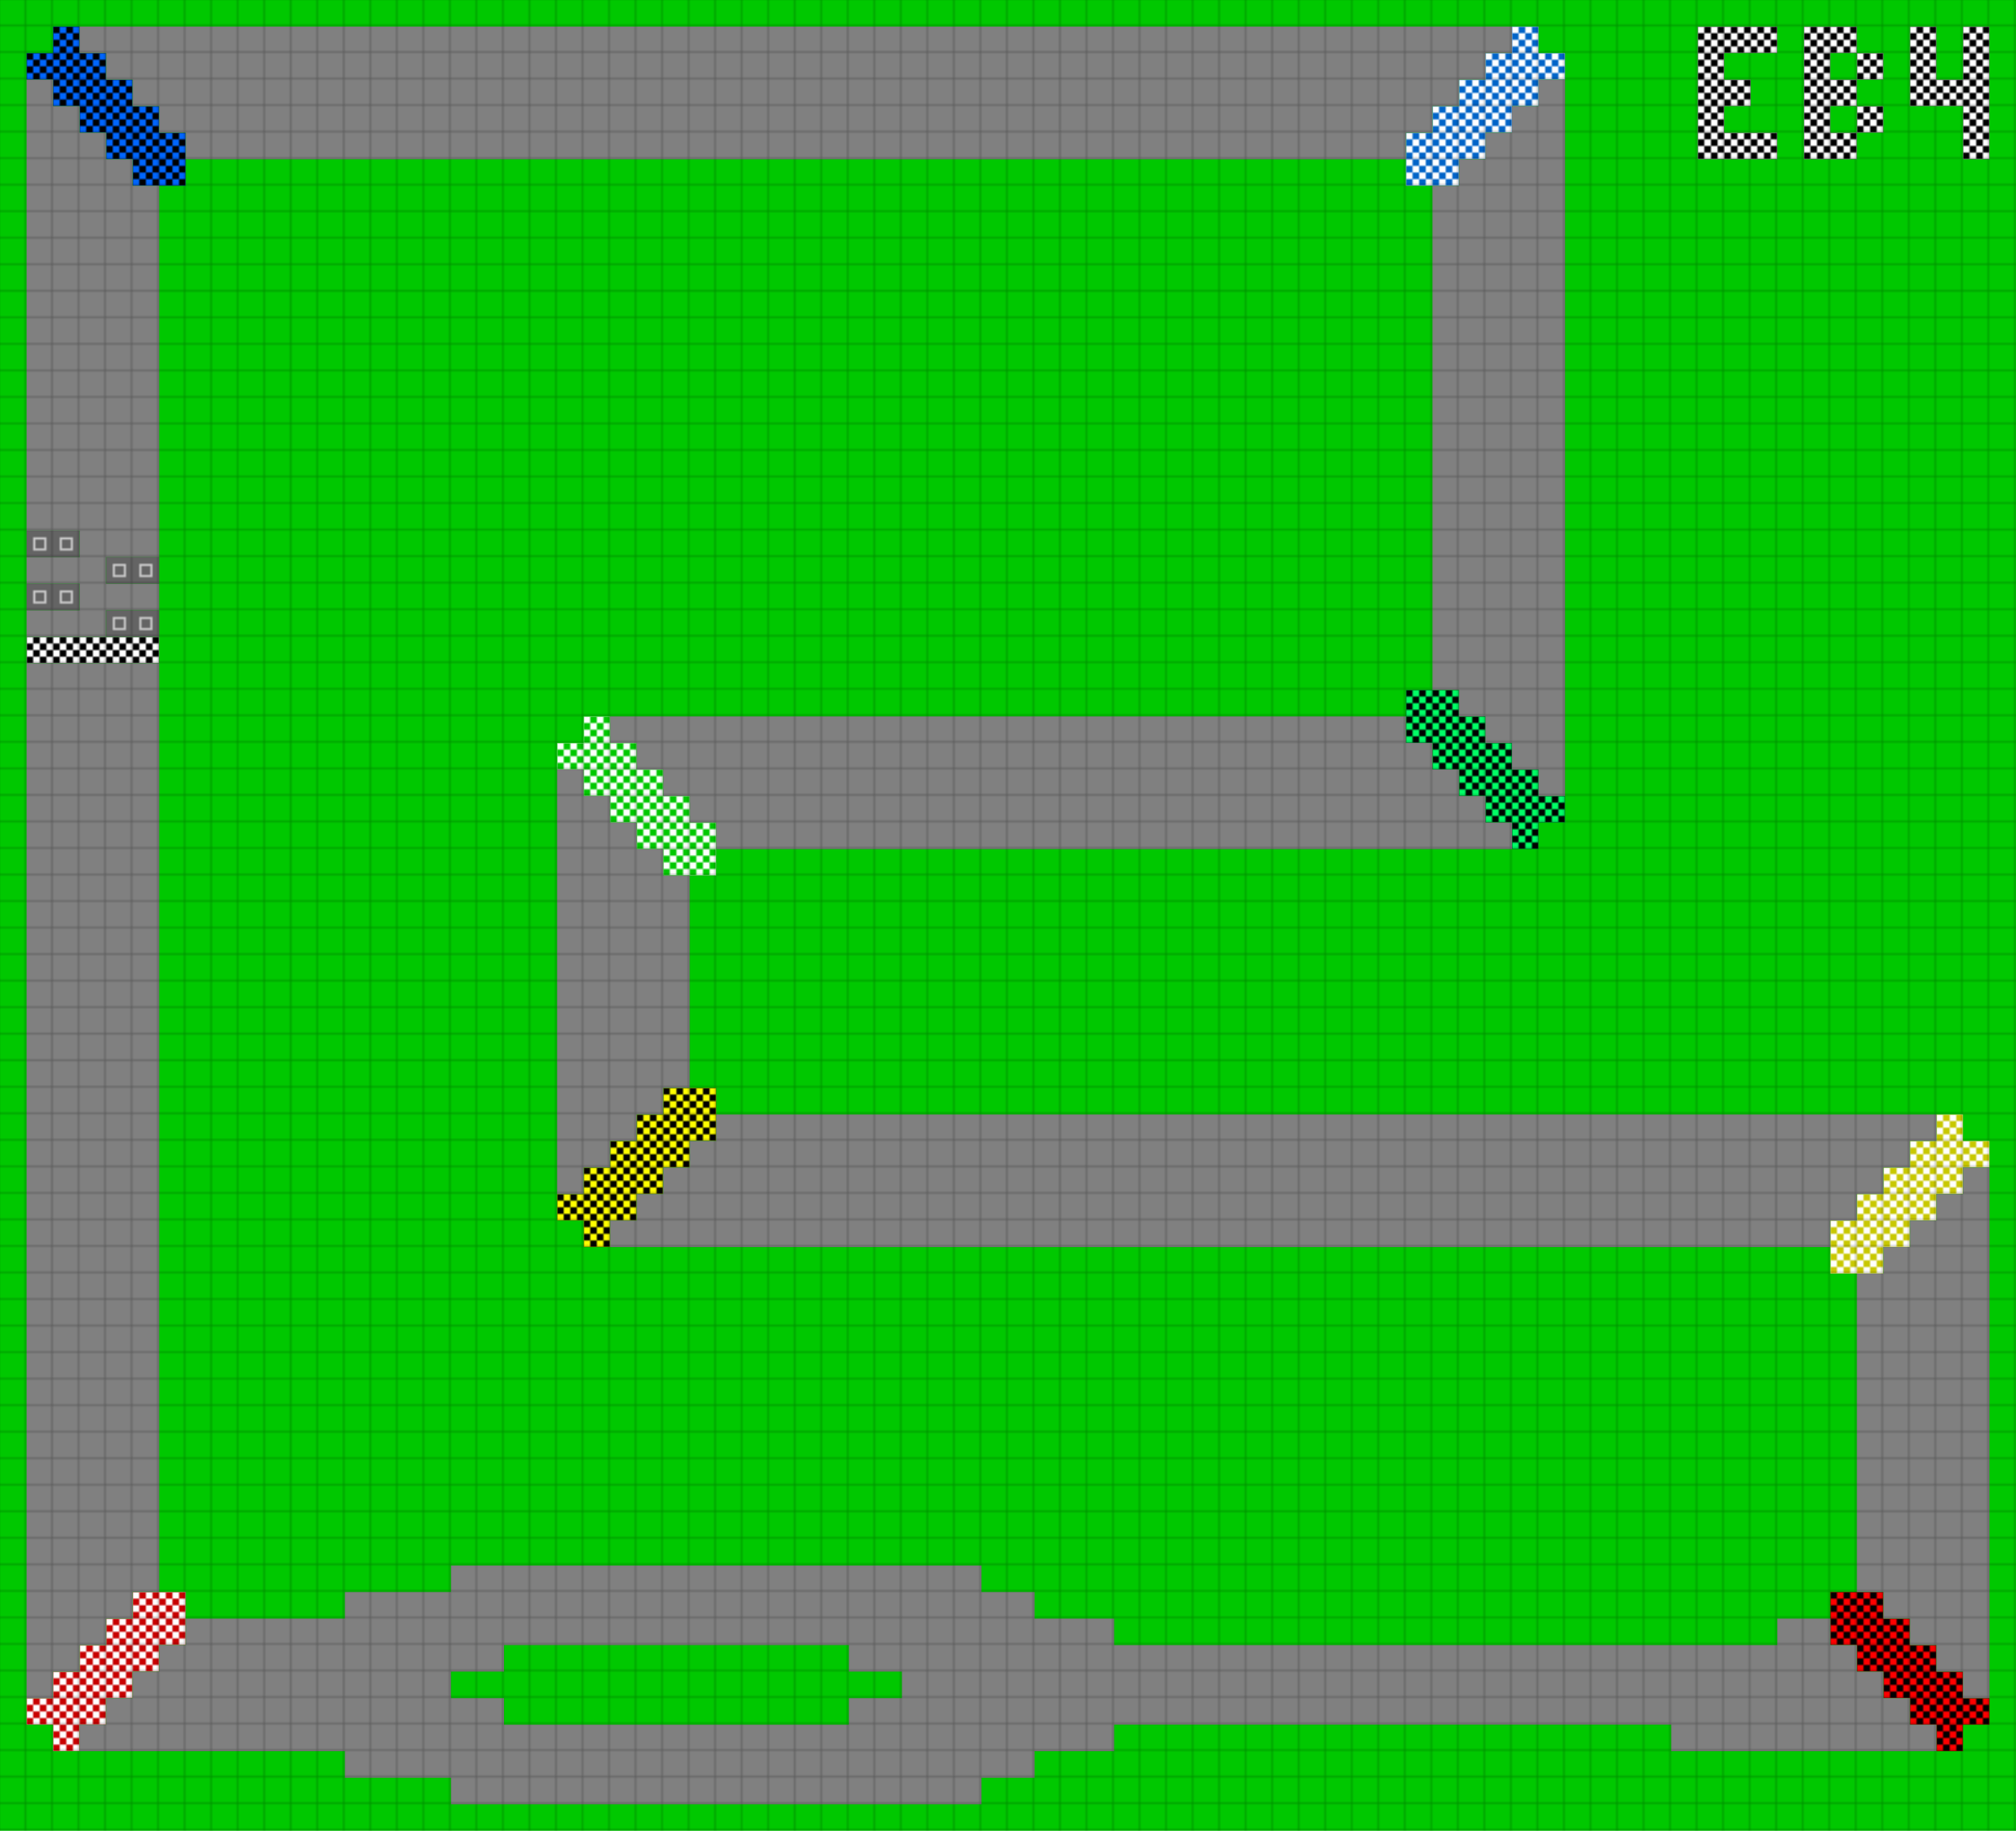 <svg height="828" width="912" id="mapSvgView" xmlns:xlink="http://www.w3.org/1999/xlink" version="1.1" xmlns="http://www.w3.org/2000/svg"> <defs> <style type="text/css"> .grass {fill: rgb(0, 200, 0);} .road {fill: rgb(128, 128, 128);} .start {fill: url(#startPattern)} .finish {fill: url(#finishPattern)} .mud {fill: rgb(100, 70, 0);} .sand {fill: rgb(230, 230, 115);} .water {fill: blue;} .earth {fill: brown;} .night {fill: black;} .parc {fill: rgb(200, 200, 200);} .cp1color {fill: rgb(0, 102, 255);} .cp2color {fill: rgb(0, 100, 200);} .cp3color {fill: rgb(0, 255, 102);} .cp4color {fill: rgb(0, 200, 0);} .cp5color {fill: rgb(255, 255, 0);} .cp6color {fill: rgb(200, 200, 0);} .cp7color {fill: rgb(255, 0, 0);} .cp8color {fill: rgb(200, 0, 0);} .cp9color {fill: rgb(255, 0, 255);} .cp1 {fill: url(#cp1pattern);} .cp2 {fill: url(#cp2pattern);} .cp3 {fill: url(#cp3pattern);} .cp4 {fill: url(#cp4pattern);} .cp5 {fill: url(#cp5pattern);} .cp6 {fill: url(#cp6pattern);} .cp7 {fill: url(#cp7pattern);} .cp8 {fill: url(#cp8pattern);} .cp9 {fill: url(#cp9pattern);} .primaryColor {fill: rgb(0, 255, 102);} </style> <pattern y="0" x="0" height="12" width="12" patternUnits="userSpaceOnUse" id="grid"> <line stroke-width="1" stroke="black" y2="12" x2="12" y1="0" x1="12"></line> <line stroke-width="1" stroke="black" y2="12" x2="12" y1="12" x1="0"></line> </pattern> <pattern y="0" x="0" height="12" width="12" patternUnits="userSpaceOnUse" id="finishPattern"> <rect fill="black" height="12" width="12" y="0" x="0"></rect> <path fill="white" d="M0,0L3,0L3,3L0,3L0,0M6,0L9,0L9,3L6,3L6,0M3,3L6,3L6,6L3,6L3,3M9,3L12,3L12,6L9,6L9,3"></path> <path fill="white" d="M0,6L3,6L3,9L0,9L0,6M6,6L9,6L9,9L6,9L6,6M3,9L6,9L6,12L3,12L3,9M9,9L12,9L12,12L9,12L9,9"></path> </pattern> <pattern y="0" x="0" height="12" width="12" patternUnits="userSpaceOnUse" id="startPattern"> <rect fill="rgb(100,100,100)" height="12" width="12" y="0" x="0"></rect> <rect stroke-width="1" stroke="rgb(200,200,200)" fill="none" height="5" width="5" y="3.5" x="3.5"></rect> &gt; </pattern> <pattern y="0" x="0" height="12" width="12" patternUnits="userSpaceOnUse" id="cp1pattern"> <rect class="cp1color" height="12" width="12" y="0" x="0"></rect> <path fill="black" d="M0,0L3,0L3,3L0,3L0,0M6,0L9,0L9,3L6,3L6,0M3,3L6,3L6,6L3,6L3,3M9,3L12,3L12,6L9,6L9,3"></path> <path fill="black" d="M0,6L3,6L3,9L0,9L0,6M6,6L9,6L9,9L6,9L6,6M3,9L6,9L6,12L3,12L3,9M9,9L12,9L12,12L9,12L9,9"></path> </pattern> <pattern y="0" x="0" height="12" width="12" patternUnits="userSpaceOnUse" id="cp2pattern"> <rect class="cp2color" height="12" width="12" y="0" x="0"></rect> <path fill="white" d="M0,0L3,0L3,3L0,3L0,0M6,0L9,0L9,3L6,3L6,0M3,3L6,3L6,6L3,6L3,3M9,3L12,3L12,6L9,6L9,3"></path> <path fill="white" d="M0,6L3,6L3,9L0,9L0,6M6,6L9,6L9,9L6,9L6,6M3,9L6,9L6,12L3,12L3,9M9,9L12,9L12,12L9,12L9,9"></path> </pattern> <pattern y="0" x="0" height="12" width="12" patternUnits="userSpaceOnUse" id="cp3pattern"> <rect class="cp3color" height="12" width="12" y="0" x="0"></rect> <path fill="black" d="M0,0L3,0L3,3L0,3L0,0M6,0L9,0L9,3L6,3L6,0M3,3L6,3L6,6L3,6L3,3M9,3L12,3L12,6L9,6L9,3"></path> <path fill="black" d="M0,6L3,6L3,9L0,9L0,6M6,6L9,6L9,9L6,9L6,6M3,9L6,9L6,12L3,12L3,9M9,9L12,9L12,12L9,12L9,9"></path> </pattern> <pattern y="0" x="0" height="12" width="12" patternUnits="userSpaceOnUse" id="cp4pattern"> <rect class="cp4color" height="12" width="12" y="0" x="0"></rect> <path fill="white" d="M0,0L3,0L3,3L0,3L0,0M6,0L9,0L9,3L6,3L6,0M3,3L6,3L6,6L3,6L3,3M9,3L12,3L12,6L9,6L9,3"></path> <path fill="white" d="M0,6L3,6L3,9L0,9L0,6M6,6L9,6L9,9L6,9L6,6M3,9L6,9L6,12L3,12L3,9M9,9L12,9L12,12L9,12L9,9"></path> </pattern> <pattern y="0" x="0" height="12" width="12" patternUnits="userSpaceOnUse" id="cp5pattern"> <rect class="cp5color" height="12" width="12" y="0" x="0"></rect> <path fill="black" d="M0,0L3,0L3,3L0,3L0,0M6,0L9,0L9,3L6,3L6,0M3,3L6,3L6,6L3,6L3,3M9,3L12,3L12,6L9,6L9,3"></path> <path fill="black" d="M0,6L3,6L3,9L0,9L0,6M6,6L9,6L9,9L6,9L6,6M3,9L6,9L6,12L3,12L3,9M9,9L12,9L12,12L9,12L9,9"></path> </pattern> <pattern y="0" x="0" height="12" width="12" patternUnits="userSpaceOnUse" id="cp6pattern"> <rect class="cp6color" height="12" width="12" y="0" x="0"></rect> <path fill="white" d="M0,0L3,0L3,3L0,3L0,0M6,0L9,0L9,3L6,3L6,0M3,3L6,3L6,6L3,6L3,3M9,3L12,3L12,6L9,6L9,3"></path> <path fill="white" d="M0,6L3,6L3,9L0,9L0,6M6,6L9,6L9,9L6,9L6,6M3,9L6,9L6,12L3,12L3,9M9,9L12,9L12,12L9,12L9,9"></path> </pattern> <pattern y="0" x="0" height="12" width="12" patternUnits="userSpaceOnUse" id="cp7pattern"> <rect class="cp7color" height="12" width="12" y="0" x="0"></rect> <path fill="black" d="M0,0L3,0L3,3L0,3L0,0M6,0L9,0L9,3L6,3L6,0M3,3L6,3L6,6L3,6L3,3M9,3L12,3L12,6L9,6L9,3"></path> <path fill="black" d="M0,6L3,6L3,9L0,9L0,6M6,6L9,6L9,9L6,9L6,6M3,9L6,9L6,12L3,12L3,9M9,9L12,9L12,12L9,12L9,9"></path> </pattern> <pattern y="0" x="0" height="12" width="12" patternUnits="userSpaceOnUse" id="cp8pattern"> <rect class="cp8color" height="12" width="12" y="0" x="0"></rect> <path fill="white" d="M0,0L3,0L3,3L0,3L0,0M6,0L9,0L9,3L6,3L6,0M3,3L6,3L6,6L3,6L3,3M9,3L12,3L12,6L9,6L9,3"></path> <path fill="white" d="M0,6L3,6L3,9L0,9L0,6M6,6L9,6L9,9L6,9L6,6M3,9L6,9L6,12L3,12L3,9M9,9L12,9L12,12L9,12L9,9"></path> </pattern> <pattern y="0" x="0" height="12" width="12" patternUnits="userSpaceOnUse" id="cp9pattern"> <rect class="cp9color" height="12" width="12" y="0" x="0"></rect> <path fill="black" d="M0,0L3,0L3,3L0,3L0,0M6,0L9,0L9,3L6,3L6,0M3,3L6,3L6,6L3,6L3,3M9,3L12,3L12,6L9,6L9,3"></path> <path fill="black" d="M0,6L3,6L3,9L0,9L0,6M6,6L9,6L9,9L6,9L6,6M3,9L6,9L6,12L3,12L3,9M9,9L12,9L12,12L9,12L9,9"></path> </pattern> </defs> <rect height="100%" width="100%" y="0" x="0" class="grass" id="mainfill"></rect> <g id="paths"><path class="cp1" d="M24,12L24,12L36,12L36,24L48,24L48,36L60,36L60,48L72,48L72,60L84,60L84,84L60,84L60,72L48,72L48,60L36,60L36,48L24,48L24,36L12,36L12,24L24,24Z"></path><path class="cp2" d="M684,12L684,12L696,12L696,24L708,24L708,36L696,36L696,48L684,48L684,60L672,60L672,72L660,72L660,84L636,84L636,60L648,60L648,48L660,48L660,36L672,36L672,24L684,24Z"></path><path class="cp3" d="M636,312L636,312L660,312L660,324L672,324L672,336L684,336L684,348L696,348L696,360L708,360L708,372L696,372L696,384L684,384L684,372L672,372L672,360L660,360L660,348L648,348L648,336L636,336Z"></path><path class="cp4" d="M264,324L264,324L276,324L276,336L288,336L288,348L300,348L300,360L312,360L312,372L324,372L324,396L300,396L300,384L288,384L288,372L276,372L276,360L264,360L264,348L252,348L252,336L264,336Z"></path><path class="cp5" d="M300,492L300,492L324,492L324,516L312,516L312,528L300,528L300,540L288,540L288,552L276,552L276,564L264,564L264,552L252,552L252,540L264,540L264,528L276,528L276,516L288,516L288,504L300,504Z"></path><path class="cp6" d="M876,504L876,504L888,504L888,516L900,516L900,528L888,528L888,540L876,540L876,552L864,552L864,564L852,564L852,576L828,576L828,552L840,552L840,540L852,540L852,528L864,528L864,516L876,516Z"></path><path class="cp7" d="M828,720L828,720L852,720L852,732L864,732L864,744L876,744L876,756L888,756L888,768L900,768L900,780L888,780L888,792L876,792L876,780L864,780L864,768L852,768L852,756L840,756L840,744L828,744Z"></path><path class="cp8" d="M60,720L60,720L84,720L84,744L72,744L72,756L60,756L60,768L48,768L48,780L36,780L36,792L24,792L24,780L12,780L12,768L24,768L24,756L36,756L36,744L48,744L48,732L60,732Z"></path><path class="road" d="M36,12L36,12L684,12L684,24L672,24L672,36L660,36L660,48L648,48L648,60L636,60L636,72L84,72L84,60L72,60L72,48L60,48L60,36L48,36L48,24L36,24L36,12M12,36L12,36L24,36L24,48L36,48L36,60L48,60L48,72L60,72L60,84L72,84L72,252L48,252L48,264L72,264L72,276L48,276L48,288L12,288L12,276L36,276L36,264L12,264L12,252L36,252L36,240L12,240L12,36M696,36L696,36L708,36L708,360L696,360L696,348L684,348L684,336L672,336L672,324L660,324L660,312L648,312L648,84L660,84L660,72L672,72L672,60L684,60L684,48L696,48L696,36M12,300L12,300L72,300L72,720L60,720L60,732L48,732L48,744L36,744L36,756L24,756L24,768L12,768L12,300M276,324L276,324L636,324L636,336L648,336L648,348L660,348L660,360L672,360L672,372L684,372L684,384L324,384L324,372L312,372L312,360L300,360L300,348L288,348L288,336L276,336L276,324M252,348L252,348L264,348L264,360L276,360L276,372L288,372L288,384L300,384L300,396L312,396L312,492L300,492L300,504L288,504L288,516L276,516L276,528L264,528L264,540L252,540L252,348M324,504L324,504L876,504L876,516L864,516L864,528L852,528L852,540L840,540L840,552L828,552L828,564L276,564L276,552L288,552L288,540L300,540L300,528L312,528L312,516L324,516L324,504M888,528L888,528L900,528L900,768L888,768L888,756L876,756L876,744L864,744L864,732L852,732L852,720L840,720L840,576L852,576L852,564L864,564L864,552L876,552L876,540L888,540L888,528M204,708L204,708L444,708L444,720L468,720L468,732L504,732L504,744L804,744L804,732L828,732L828,744L840,744L840,756L852,756L852,768L864,768L864,780L876,780L876,792L756,792L756,780L504,780L504,792L468,792L468,804L444,804L444,816L204,816L204,804L156,804L156,792L36,792L36,780L48,780L48,768L60,768L60,756L72,756L72,744L84,744L84,732L156,732L156,720L204,720L204,708M240,744L240,744L228,744L228,756L204,756L204,768L228,768L228,780L384,780L384,768L408,768L408,756L384,756L384,744Z"></path><path class="finish" d="M768,12L768,12L804,12L804,24L780,24L780,36L792,36L792,48L780,48L780,60L804,60L804,72L768,72L768,12M816,12L816,12L840,12L840,24L828,24L828,36L840,36L840,24L852,24L852,36L840,36L840,48L828,48L828,60L840,60L840,48L852,48L852,60L840,60L840,72L816,72L816,12M864,12L864,12L876,12L876,36L888,36L888,12L900,12L900,72L888,72L888,48L864,48L864,12M12,288L12,288L72,288L72,300L12,300Z"></path><path class="start" d="M12,240L12,240L36,240L36,252L12,252L12,240M48,252L48,252L72,252L72,264L48,264L48,252M12,264L12,264L36,264L36,276L12,276L12,264M48,276L48,276L72,276L72,288L48,288Z"></path></g> <rect opacity=".3" fill="url(#grid)" height="100%" width="100%" y="0" x="0"></rect></svg>